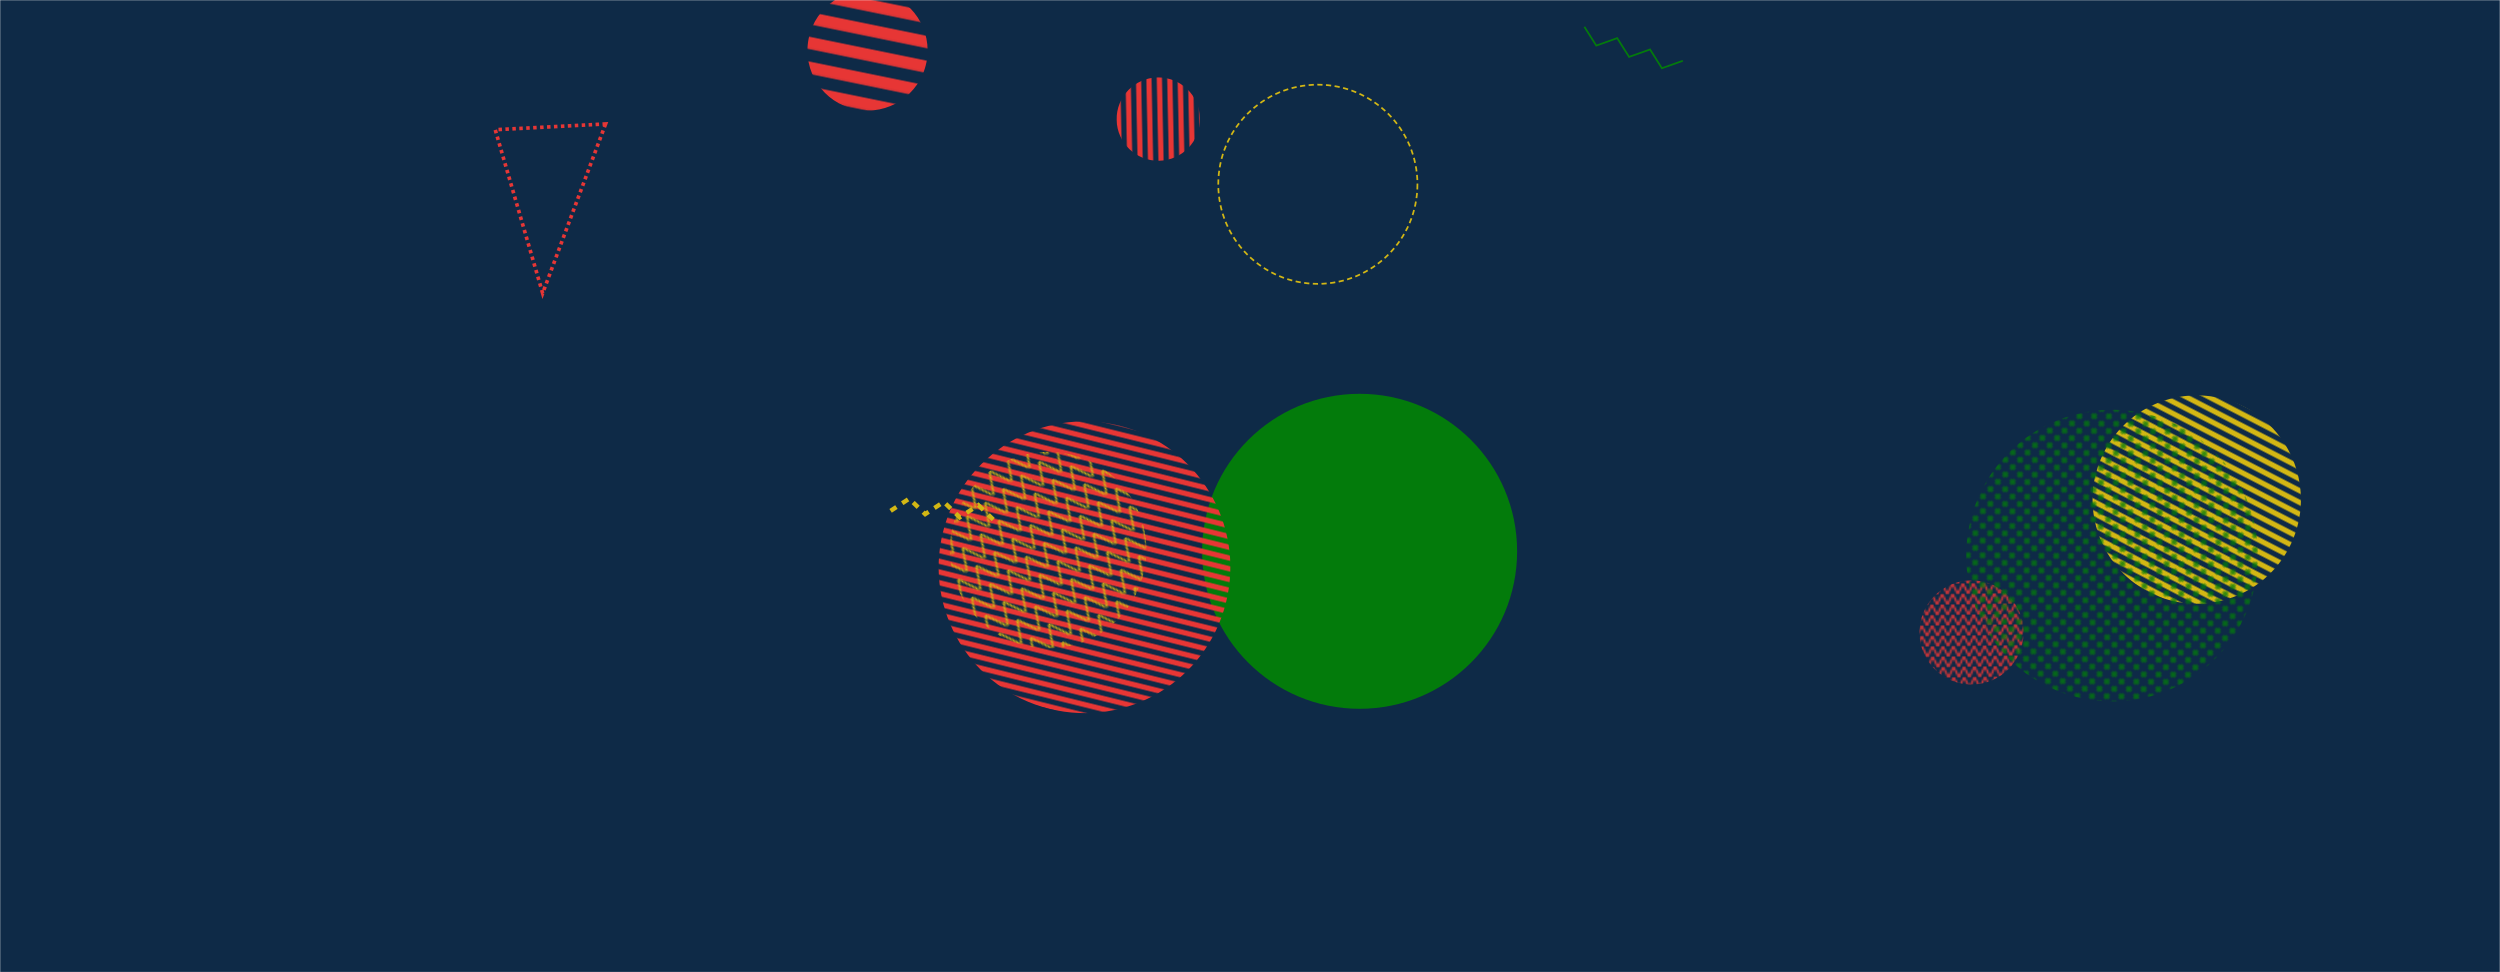 <svg xmlns="http://www.w3.org/2000/svg" version="1.1" xmlns:xlink="http://www.w3.org/1999/xlink" xmlns:svgjs="http://svgjs.com/svgjs" width="1440" height="560" preserveAspectRatio="none" viewBox="0 0 1440 560"><g mask="url(&quot;#SvgjsMask1000&quot;)" fill="none"><rect width="1440" height="560" x="0" y="0" fill="#0e2a47"></rect><circle r="90.718" cx="783.14" cy="317.55" fill="#037b0b"></circle><rect width="96" height="96" clip-path="url(&quot;#SvgjsClipPath1001&quot;)" x="619.17" y="20.6" fill="url(#SvgjsPattern1002)" transform="rotate(88.85, 667.17, 68.6)"></rect><rect width="138.4" height="138.4" clip-path="url(&quot;#SvgjsClipPath1003&quot;)" x="430.5" y="-40.11" fill="url(#SvgjsPattern1004)" transform="rotate(11.52, 499.7, 29.09)"></rect><rect width="336" height="336" clip-path="url(&quot;#SvgjsClipPath1005&quot;)" x="456.67" y="158.74" fill="url(#SvgjsPattern1006)" transform="rotate(13.92, 624.67, 326.74)"></rect><path d="M969.32 35L957.26 39.3 950.42 28.48 938.36 32.78 931.51 21.96 919.45 26.26 912.6 15.43" stroke="#037b0b" stroke-width="1"></path><path d="M348.81 71.4 L312.57 168.92L285.253 74.723z" stroke="#e73635" stroke-width="2.1" stroke-dasharray="2, 2"></path><rect width="240" height="240" clip-path="url(&quot;#SvgjsClipPath1007&quot;)" x="1145.32" y="167.75" fill="url(#SvgjsPattern1008)" transform="rotate(207.33, 1265.32, 287.75)"></rect><path d="M512.99 294.25L523.7 287.22 532.91 296.12 543.61 289.09 552.82 297.99 563.52 290.96 572.73 299.86" stroke="#d3b714" stroke-width="2.55" stroke-dasharray="4, 4"></path><rect width="226.44" height="226.44" clip-path="url(&quot;#SvgjsClipPath1009&quot;)" x="490.49" y="203.66" fill="url(#SvgjsPattern1010)" transform="rotate(322.89, 603.71, 316.88)"></rect><rect width="120" height="120" clip-path="url(&quot;#SvgjsClipPath1011&quot;)" x="1075.61" y="304.29" fill="url(#SvgjsPattern1012)" transform="rotate(359.19, 1135.61, 364.29)"></rect><rect width="336" height="336" clip-path="url(&quot;#SvgjsClipPath1013&quot;)" x="1048.56" y="152.03" fill="url(#SvgjsPattern1014)" transform="rotate(225.43, 1216.56, 320.03)"></rect><circle r="57.359" cx="759.08" cy="106.14" stroke="#d3b714" stroke-width="1" stroke-dasharray="3, 2"></circle></g><defs><mask id="SvgjsMask1000"><rect width="1440" height="560" fill="#ffffff"></rect></mask><pattern x="0" y="0" width="96" height="6" patternUnits="userSpaceOnUse" id="SvgjsPattern1002"><rect width="96" height="3" x="0" y="0" fill="#e73635"></rect><rect width="96" height="3" x="0" y="3" fill="rgba(0, 0, 0, 0)"></rect></pattern><clipPath id="SvgjsClipPath1001"><circle r="24" cx="667.17" cy="68.6"></circle></clipPath><pattern x="0" y="0" width="138.4" height="13.84" patternUnits="userSpaceOnUse" id="SvgjsPattern1004"><rect width="138.4" height="6.92" x="0" y="0" fill="#e73635"></rect><rect width="138.4" height="6.92" x="0" y="6.92" fill="rgba(0, 0, 0, 0)"></rect></pattern><clipPath id="SvgjsClipPath1003"><circle r="34.6" cx="499.7" cy="29.09"></circle></clipPath><pattern x="0" y="0" width="336" height="6" patternUnits="userSpaceOnUse" id="SvgjsPattern1006"><rect width="336" height="3" x="0" y="0" fill="#e73635"></rect><rect width="336" height="3" x="0" y="3" fill="rgba(0, 0, 0, 0)"></rect></pattern><clipPath id="SvgjsClipPath1005"><circle r="84" cx="624.67" cy="326.74"></circle></clipPath><pattern x="0" y="0" width="240" height="6" patternUnits="userSpaceOnUse" id="SvgjsPattern1008"><rect width="240" height="3" x="0" y="0" fill="#d3b714"></rect><rect width="240" height="3" x="0" y="3" fill="rgba(0, 0, 0, 0)"></rect></pattern><clipPath id="SvgjsClipPath1007"><circle r="60" cx="1265.32" cy="287.75"></circle></clipPath><pattern x="0" y="0" width="12.58" height="12.58" patternUnits="userSpaceOnUse" id="SvgjsPattern1010"><path d="M0 12.58L6.29 0L12.58 12.58" stroke="#d3b714" fill="none"></path></pattern><clipPath id="SvgjsClipPath1009"><circle r="56.61" cx="603.71" cy="316.88"></circle></clipPath><pattern x="0" y="0" width="6" height="6" patternUnits="userSpaceOnUse" id="SvgjsPattern1012"><path d="M0 6L3 0L6 6" stroke="#e73635" fill="none"></path></pattern><clipPath id="SvgjsClipPath1011"><circle r="30" cx="1135.61" cy="364.29"></circle></clipPath><pattern x="0" y="0" width="6" height="6" patternUnits="userSpaceOnUse" id="SvgjsPattern1014"><path d="M3 1L3 5M1 3L5 3" stroke="#037b0b" fill="none" stroke-width="1"></path></pattern><clipPath id="SvgjsClipPath1013"><circle r="84" cx="1216.56" cy="320.03"></circle></clipPath></defs></svg>